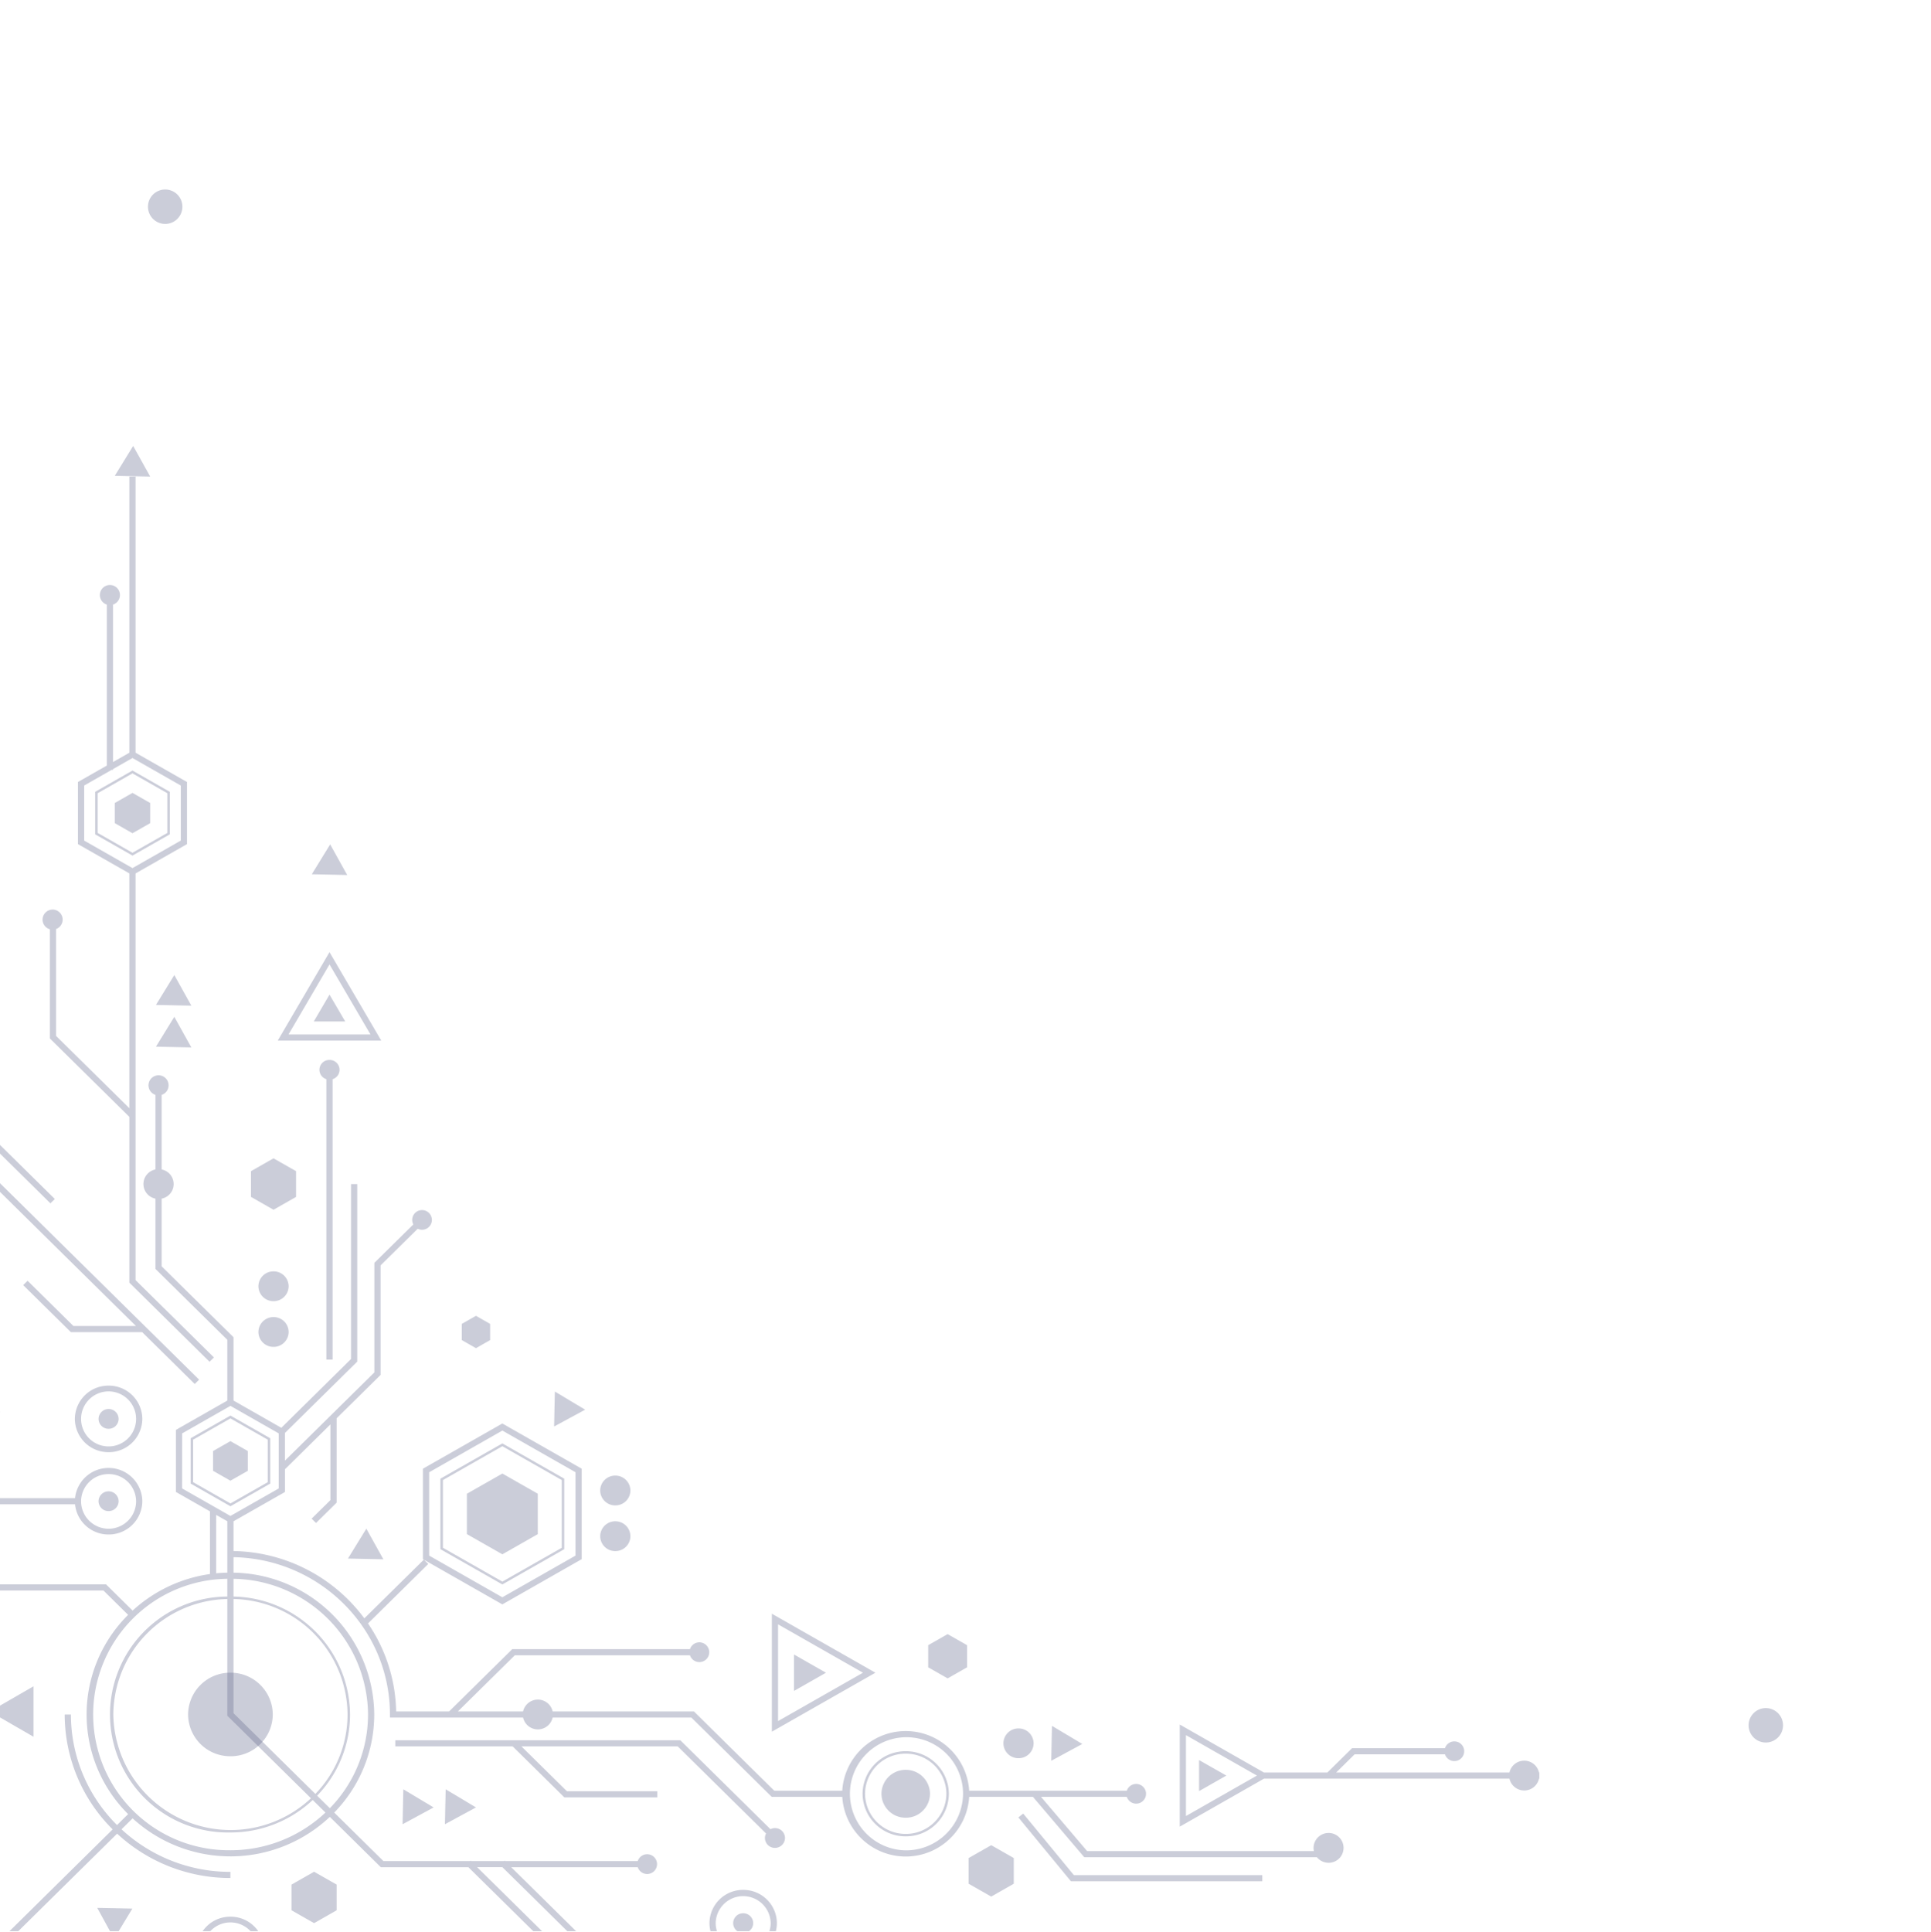 <svg xmlns="http://www.w3.org/2000/svg" xmlns:xlink="http://www.w3.org/1999/xlink" width="423.166" height="423.254" viewBox="0 0 423.166 423.254">
  <defs>
    <clipPath id="clip-path">
      <rect id="Rectangle_10830" data-name="Rectangle 10830" width="422.775" height="422.775" fill="rgba(93,97,134,0.32)"/>
    </clipPath>
    <clipPath id="clip-path-2">
      <rect id="Rectangle_10831" data-name="Rectangle 10831" width="423.166" height="423.166" fill="rgba(93,97,134,0.32)"/>
    </clipPath>
  </defs>
  <g id="Component_232_1" data-name="Component 232 – 1" transform="translate(0 0)">
    <g id="Group_54502" data-name="Group 54502" transform="translate(423.166 423.253) rotate(180)" style="mix-blend-mode: normal;isolation: isolate">
      <g id="Group_54471" data-name="Group 54471" transform="translate(32.427 41.436)">
        <path id="Path_60199" data-name="Path 60199" d="M0,3.772A3.772,3.772,0,1,1,3.771,7.544,3.772,3.772,0,0,1,0,3.772Z" transform="translate(350.768 332.75)" fill="rgba(93,97,134,0.32)"/>
        <path id="Path_60200" data-name="Path 60200" d="M0,3.772A3.772,3.772,0,1,1,3.772,7.544,3.771,3.771,0,0,1,0,3.772Z" transform="translate(0 0)" fill="rgba(93,97,134,0.32)"/>
      </g>
      <g id="Group_54485" data-name="Group 54485" transform="translate(0 0.087)">
        <g id="Group_54484" data-name="Group 54484" clip-path="url(#clip-path-2)">
          <g id="Group_54483" data-name="Group 54483" transform="translate(85.831 -12.285)">
            <g id="Group_54482" data-name="Group 54482" transform="translate(0 0)">
              <g id="Group_54481" data-name="Group 54481">
                <path id="Path_60256" data-name="Path 60256" d="M0,2.168A2.182,2.182,0,0,1,2.2,0a2.185,2.185,0,0,1,2.2,2.168A2.182,2.182,0,0,1,2.2,4.332,2.178,2.178,0,0,1,0,2.168Z" transform="translate(343.529 157.479)" fill="rgba(93,97,134,0.32)"/>
                <g id="Group_54479" data-name="Group 54479" transform="translate(329.994 54.893)">
                  <path id="Path_60257" data-name="Path 60257" d="M9.569,5.534,4.784,8.3,0,11.062V0L4.784,2.763Z" transform="translate(0 0)" fill="rgba(93,97,134,0.32)"/>
                </g>
                <path id="Path_60258" data-name="Path 60258" d="M0,2.168A2.181,2.181,0,0,1,2.2,0,2.179,2.179,0,0,1,4.392,2.167,2.18,2.18,0,0,1,2.2,4.331,2.18,2.18,0,0,1,0,2.168Z" transform="translate(284.642 6.016)" fill="rgba(93,97,134,0.32)"/>
                <g id="Group_54480" data-name="Group 54480">
                  <path id="Path_60259" data-name="Path 60259" d="M9.454,18.657A9.4,9.4,0,0,0,18.912,9.33,9.4,9.4,0,0,0,9.456,0,9.4,9.4,0,0,0,0,9.33,9.4,9.4,0,0,0,9.454,18.657Zm0-18.119A8.863,8.863,0,0,1,18.368,9.33a8.861,8.861,0,0,1-8.914,8.791A8.862,8.862,0,0,1,.544,9.33,8.863,8.863,0,0,1,9.456.537Z" transform="translate(129.397 33.072)" fill="rgba(93,97,134,0.32)"/>
                  <path id="Path_60260" data-name="Path 60260" d="M14.782,7.29A7.349,7.349,0,0,0,7.391,0,7.349,7.349,0,0,0,0,7.29a7.349,7.349,0,0,0,7.39,7.293A7.352,7.352,0,0,0,14.782,7.29Zm-13.42,0a6.029,6.029,0,0,1,12.058,0,6.029,6.029,0,0,1-12.058,0Z" transform="translate(306.149 117.251)" fill="rgba(93,97,134,0.32)"/>
                  <path id="Path_60261" data-name="Path 60261" d="M3.308,0A3.283,3.283,0,0,0,0,3.266,3.286,3.286,0,0,0,3.308,6.528,3.285,3.285,0,0,0,6.617,3.266,3.284,3.284,0,0,0,3.308,0Z" transform="translate(110.827 50.196)" fill="rgba(93,97,134,0.32)"/>
                  <path id="Path_60262" data-name="Path 60262" d="M3.311,33.815A3.289,3.289,0,0,0,6.62,30.548a3.241,3.241,0,0,0-.078-.7h49.7l10.1,11.88h-18.8a2.159,2.159,0,1,0,0,1.342H82.089a13.933,13.933,0,0,0,27.813,0h14.9L142.412,60.45h30.959a3.319,3.319,0,0,0,6.477,0h14.281l-12.471,12.3H143.279a2.165,2.165,0,1,0,0,1.344h38.942L196.055,60.45h11.614a35.285,35.285,0,0,0,6.182,19.3l-.019-.019-13.2,13.025.952.939L184.394,83.9,167,93.812v19.819l17.4,9.908,17.4-9.909,0-19.818-.2-.111,13.037-12.859A36.422,36.422,0,0,0,243.3,95.588v6.526l-11.266,6.418v4.977l-9.963,9.83V106.746l4.118-4.06-.962-.953-4.518,4.456v18.493l-9.634,9.5v24l-8.135,8.026a2.156,2.156,0,1,0,1.208,1.925,2.126,2.126,0,0,0-.245-.976l8.535-8.421v-24l19.6-19.334v6.064l-15.849,15.636v38.9h1.363V137.667l15.28-15.074L243.3,128.56v13.871l15.752,15.54v14.839a3.256,3.256,0,0,0,0,6.389v16.345a2.2,2.2,0,1,0,1.362,0V179.2a3.255,3.255,0,0,0,0-6.389v-15.4l-15.753-15.539V128.561l11.266-6.421V108.532l-7.46-4.25V90.549a31.611,31.611,0,0,0,16.95-8.008l5.823,5.744h24.489a2.165,2.165,0,1,0,.123-1.344H271.806L266.4,81.606a30.731,30.731,0,0,0,0-43.659l2.431-2.4a34.138,34.138,0,0,1,10.109,24.227H280.3A35.467,35.467,0,0,0,269.792,34.6l30.157-29.75a2.186,2.186,0,0,0,3.185-1.927,2.2,2.2,0,0,0-4.393,0,2.123,2.123,0,0,0,.245.976L268.813,33.664a36.448,36.448,0,0,0-24.83-9.717v1.344a35.07,35.07,0,0,1,23.867,9.324l-2.431,2.4a31.746,31.746,0,0,0-43.22.325L211.028,26.316h-19.19L168.074,2.875a2.122,2.122,0,0,0,.13-.708,2.2,2.2,0,0,0-4.392,0,2.182,2.182,0,0,0,2.2,2.168,2.213,2.213,0,0,0,1.237-.379l22.666,22.362h-5.533L160.652,2.912a2.129,2.129,0,0,0,.142-.746,2.2,2.2,0,0,0-4.391,0,2.2,2.2,0,0,0,3.4,1.81L182.45,26.317H154.72a2.167,2.167,0,1,0,0,1.343h29.092l.1.1.1-.1h7.26l.1.1.1-.1h18.992l10.773,10.627a30.76,30.76,0,0,0-8.77,21.488A31.324,31.324,0,0,0,243.3,90.852v3.393c-18.96-.361-34.276-15.678-34.275-34.468v-.672H179.849a3.319,3.319,0,0,0-6.478,0h-30.4L125.362,41.729H109.9a13.933,13.933,0,0,0-27.813,0H68.117L56.873,28.505H5.89a3.324,3.324,0,0,0-2.579-1.223,3.266,3.266,0,1,0,0,6.532Zm197.117,79.041-16.034,9.133-16.034-9.133V94.589l16.034-9.133,16.035,9.133Zm54.139,8.512L243.982,127.4,233.4,121.369V109.305l10.587-6.027,10.585,6.027Zm-7.459-17.861-2.446-1.393V90.852c.823-.017,1.64-.058,2.446-.136ZM244.661,59.5,226.334,41.417a25.721,25.721,0,0,1,43.314,18.36,25.511,25.511,0,0,1-24.986,25.3Zm-1.361.558V85.082a25.509,25.509,0,0,1-24.984-25.3,25.049,25.049,0,0,1,7.055-17.411Zm.682-30.027a29.742,29.742,0,1,1,.679,59.481V85.62a25.853,25.853,0,1,0-.68-51.7,26.3,26.3,0,0,0-18.033,7.119l-2.787-2.75A30.261,30.261,0,0,1,243.983,30.029ZM213.826,59.777a29.43,29.43,0,0,1,8.372-20.54l2.788,2.75a25.578,25.578,0,0,0-7.217,17.79A26.052,26.052,0,0,0,243.3,85.62v3.89A29.973,29.973,0,0,1,213.826,59.777ZM96,30.008A12.394,12.394,0,1,1,83.434,42.4,12.493,12.493,0,0,1,96,30.008Z" transform="translate(42.857 0)" fill="rgba(93,97,134,0.32)"/>
                  <path id="Path_60263" data-name="Path 60263" d="M3.31,6.531A3.288,3.288,0,0,0,6.62,3.266,3.289,3.289,0,0,0,3.31,0,3.289,3.289,0,0,0,0,3.266,3.287,3.287,0,0,0,3.31,6.531Z" transform="translate(274.085 150.341)" fill="rgba(93,97,134,0.32)"/>
                  <path id="Path_60264" data-name="Path 60264" d="M3.31,6.531A3.289,3.289,0,0,0,6.62,3.266,3.288,3.288,0,0,0,3.31,0,3.289,3.289,0,0,0,0,3.266,3.287,3.287,0,0,0,3.31,6.531Z" transform="translate(274.085 140.324)" fill="rgba(93,97,134,0.32)"/>
                  <path id="Path_60265" data-name="Path 60265" d="M3.309,0A3.286,3.286,0,0,0,0,3.264,3.288,3.288,0,0,0,3.309,6.531,3.288,3.288,0,0,0,6.619,3.264,3.287,3.287,0,0,0,3.309,0Z" transform="translate(199.187 105.591)" fill="rgba(93,97,134,0.32)"/>
                  <path id="Path_60266" data-name="Path 60266" d="M3.308,6.527A3.287,3.287,0,0,0,6.618,3.262,3.285,3.285,0,0,0,3.308,0,3.282,3.282,0,0,0,0,3.263,3.285,3.285,0,0,0,3.308,6.527Z" transform="translate(199.188 95.578)" fill="rgba(93,97,134,0.32)"/>
                  <path id="Path_60267" data-name="Path 60267" d="M4.393,2.165A2.179,2.179,0,0,0,2.2,0,2.181,2.181,0,0,0,0,2.165,2.182,2.182,0,0,0,2.2,4.333,2.181,2.181,0,0,0,4.393,2.165Z" transform="translate(311.342 122.375)" fill="rgba(93,97,134,0.32)"/>
                  <path id="Path_60268" data-name="Path 60268" d="M7.392,14.585A7.349,7.349,0,0,0,14.78,7.294,7.35,7.35,0,0,0,7.392,0,7.352,7.352,0,0,0,0,7.294,7.353,7.353,0,0,0,7.392,14.585Zm0-13.24A6,6,0,0,1,13.42,7.295a6.029,6.029,0,0,1-12.058,0A6,6,0,0,1,7.392,1.346Z" transform="translate(279.448 0.889)" fill="rgba(93,97,134,0.32)"/>
                  <path id="Path_60269" data-name="Path 60269" d="M0,7.291a7.349,7.349,0,0,0,7.391,7.291,7.349,7.349,0,0,0,7.391-7.291A7.349,7.349,0,0,0,7.391,0,7.349,7.349,0,0,0,0,7.291ZM7.392,1.343a6,6,0,0,1,6.027,5.948,6.029,6.029,0,0,1-12.056,0A6,6,0,0,1,7.392,1.343Z" transform="translate(338.334 152.355)" fill="rgba(93,97,134,0.32)"/>
                  <path id="Path_60270" data-name="Path 60270" d="M7.389,14.581A7.348,7.348,0,0,0,14.78,7.291,7.349,7.349,0,0,0,7.389,0,7.347,7.347,0,0,0,0,7.291,7.348,7.348,0,0,0,7.389,14.581Zm0-13.239a6,6,0,0,1,6.029,5.948,6.029,6.029,0,0,1-12.056,0A6,6,0,0,1,7.389,1.343Z" transform="translate(167.082 6.763)" fill="rgba(93,97,134,0.32)"/>
                  <path id="Path_60271" data-name="Path 60271" d="M2.2,4.335A2.181,2.181,0,0,0,4.392,2.168,2.183,2.183,0,0,0,2.195,0,2.182,2.182,0,0,0,0,2.168,2.182,2.182,0,0,0,2.2,4.335Z" transform="translate(172.276 11.886)" fill="rgba(93,97,134,0.32)"/>
                  <path id="Path_60272" data-name="Path 60272" d="M2.195,0A2.177,2.177,0,0,0,0,2.167,2.181,2.181,0,0,0,2.195,4.334a2.182,2.182,0,0,0,2.2-2.167A2.181,2.181,0,0,0,2.195,0Z" transform="translate(311.345 104.339)" fill="rgba(93,97,134,0.32)"/>
                  <path id="Path_60273" data-name="Path 60273" d="M2.2,4.335a2.2,2.2,0,0,0,.989-.242l19.758,19.49H85.4V22.24H59.685L48.361,11.067H27.992v1.344H47.8l9.962,9.829H23.509L4.15,3.143A2.125,2.125,0,0,0,4.4,2.166,2.181,2.181,0,0,0,2.2,0,2.184,2.184,0,0,0,0,2.167,2.183,2.183,0,0,0,2.2,4.335Z" transform="translate(165.308 30.548)" fill="rgba(93,97,134,0.32)"/>
                  <path id="Path_60274" data-name="Path 60274" d="M28.257,25.82a2.2,2.2,0,0,0-.917.2L.962,0,0,.953,26.344,26.94a2.119,2.119,0,0,0-.285,1.047,2.2,2.2,0,1,0,2.2-2.167Z" transform="translate(325.323 171.776)" fill="rgba(93,97,134,0.32)"/>
                  <path id="Path_60275" data-name="Path 60275" d="M35.952,94.765V70.847L18.526,53.657V17.327L.963,0,0,.95,17.165,17.883v89.124L5.9,113.426v13.611l11.266,6.417v60.511h1.362V133.453l3.586-2.042v34.5a2.2,2.2,0,1,0,1.361,0V130.636l6.322-3.6,0-13.611-11.266-6.419V55.557L34.591,71.4V94.815a2.2,2.2,0,1,0,1.361-.05Zm-7.519,31.5-6.027,3.432h-.294v.168l-4.266,2.429L7.26,126.26V114.2l10.585-6.031L28.432,114.2Z" transform="translate(290.456 137.064)" fill="rgba(93,97,134,0.32)"/>
                  <path id="Path_60276" data-name="Path 60276" d="M1.867,3.355,3.733,6.71,5.746,3.437,7.757.165,3.879.082,0,0Z" transform="translate(295.403 215.092)" fill="rgba(93,97,134,0.32)"/>
                  <path id="Path_60277" data-name="Path 60277" d="M0,3.682,3.318,5.666,6.633,7.651l.085-3.826L6.8,0,3.4,1.84Z" transform="translate(100.165 49.635)" fill="rgba(93,97,134,0.32)"/>
                  <path id="Path_60278" data-name="Path 60278" d="M0,3.683,3.319,5.667,6.636,7.654,6.72,3.826,6.8,0,3.4,1.841Z" transform="translate(209.105 122.882)" fill="rgba(93,97,134,0.32)"/>
                  <path id="Path_60279" data-name="Path 60279" d="M.167,0,.085,3.827,0,7.653,3.4,5.81l3.4-1.84L3.485,1.986Z" transform="translate(337.323 118.548)" fill="rgba(93,97,134,0.32)"/>
                  <path id="Path_60280" data-name="Path 60280" d="M3.733,6.713,5.747,3.44,7.759.165,3.88.084,0,0,1.868,3.356Z" transform="translate(253.322 93.781)" fill="rgba(93,97,134,0.32)"/>
                  <path id="Path_60281" data-name="Path 60281" d="M0,0,1.867,3.357,3.733,6.711,5.746,3.44,7.759.166,3.879.085Z" transform="translate(261.248 243.719)" fill="rgba(93,97,134,0.32)"/>
                  <path id="Path_60282" data-name="Path 60282" d="M0,0,1.868,3.356,3.733,6.711,5.746,3.438,7.759.164,3.88.082Z" transform="translate(304.422 331.028)" fill="rgba(93,97,134,0.32)"/>
                  <path id="Path_60283" data-name="Path 60283" d="M5.744,3.438,7.757.166,3.879.084,0,0,1.867,3.354,3.733,6.712Z" transform="translate(295.403 205.938)" fill="rgba(93,97,134,0.32)"/>
                  <path id="Path_60284" data-name="Path 60284" d="M0,4.659v9.317l8.18,4.661,8.178-4.661V4.659L8.18,0Zm15.814,9.006L8.18,18.015.544,13.665l0-8.7L8.18.621,15.815,4.97Z" transform="translate(300.122 247.976)" fill="rgba(93,97,134,0.32)"/>
                  <path id="Path_60285" data-name="Path 60285" d="M.135,7.649,0,7.725V23.179l13.566,7.728L27,23.257l.138-.077V7.726L13.566,0ZM26.588,22.872,13.566,30.287.544,22.872V8.037L13.566.619,26.588,8.038Z" transform="translate(213.685 88.269)" fill="rgba(93,97,134,0.32)"/>
                  <path id="Path_60286" data-name="Path 60286" d="M9.888,8.451V2.817L4.945,0,0,2.817V8.451l4.944,2.816Z" transform="translate(263.565 14.054)" fill="rgba(93,97,134,0.32)"/>
                  <path id="Path_60287" data-name="Path 60287" d="M0,1.772V5.315L3.112,7.089l3.11-1.774V1.772L3.112,0Z" transform="translate(229.923 140.045)" fill="rgba(93,97,134,0.32)"/>
                  <path id="Path_60288" data-name="Path 60288" d="M0,2.424v4.85L4.258,9.7,8.516,7.275V2.424L4.258,0Z" transform="translate(125.411 67.687)" fill="rgba(93,97,134,0.32)"/>
                  <path id="Path_60289" data-name="Path 60289" d="M0,14.9,8.723,19.87,17.444,14.9V4.967L8.724,0,0,4.967ZM.545,5.278,8.723.62,16.9,5.278V14.59L8.723,19.248.545,14.59Z" transform="translate(278.116 105.402)" fill="rgba(93,97,134,0.32)"/>
                  <path id="Path_60290" data-name="Path 60290" d="M1.515,0V61.442A2.157,2.157,0,0,0,2.2,65.659a2.157,2.157,0,0,0,.68-4.217V0Z" transform="translate(262.932 137.538)" fill="rgba(93,97,134,0.32)"/>
                  <path id="Path_60291" data-name="Path 60291" d="M0,3.4,2.985,5.1,5.968,6.8V0L2.985,1.7Z" transform="translate(68.596 42.989)" fill="rgba(93,97,134,0.32)"/>
                  <path id="Path_60292" data-name="Path 60292" d="M0,.948,52.365,52.606a2.124,2.124,0,0,0-.341,1.148,2.206,2.206,0,1,0,1.392-2.011L13.845,12.706h13.7l10.046,9.911.963-.951-10.445-10.3-15.629,0L.964,0Z" transform="translate(293.701 132.194)" fill="rgba(93,97,134,0.32)"/>
                  <path id="Path_60293" data-name="Path 60293" d="M6.719,3.828,6.8,0,3.4,1.845,0,3.686,3.317,5.673,6.634,7.655Z" transform="translate(233.034 35.726)" fill="rgba(93,97,134,0.32)"/>
                  <path id="Path_60294" data-name="Path 60294" d="M6.72,3.827,6.8,0,3.4,1.843,0,3.685,3.318,5.669,6.635,7.654Z" transform="translate(242.313 35.727)" fill="rgba(93,97,134,0.32)"/>
                  <path id="Path_60295" data-name="Path 60295" d="M7.7,6.76,5.849,3.38,4,0,2,3.3l-2,3.3,3.852.081Z" transform="translate(308.33 1.422)" fill="rgba(93,97,134,0.32)"/>
                  <path id="Path_60296" data-name="Path 60296" d="M7.7,6.761,5.849,3.381,4,0,2,3.3l-2,3.3,3.852.085Z" transform="translate(308.329 10.642)" fill="rgba(93,97,134,0.32)"/>
                  <path id="Path_60297" data-name="Path 60297" d="M.07,11.858a3.319,3.319,0,0,0,6.479,0l37.973,0-4.047,3.992h-19.8a2.159,2.159,0,1,0,0,1.343H41.041l5.41-5.336H60.343L78.8,22.372V0L60.337,10.516H6.549a3.32,3.32,0,0,0-6.479,0H0v1.342ZM77.44,2.329v17.72L61.887,11.188Z" transform="translate(0 35.201)" fill="rgba(93,97,134,0.32)"/>
                  <path id="Path_60298" data-name="Path 60298" d="M52.394,14.837l1.058-.848L41.937,0,0,0V1.344H41.287Z" transform="translate(60.715 23.234)" fill="rgba(93,97,134,0.32)"/>
                  <path id="Path_60299" data-name="Path 60299" d="M14.747,6.619A7.361,7.361,0,0,0,7.392,0,7.35,7.35,0,0,0,0,7.29a7.394,7.394,0,0,0,14.747.672H51.609a2.169,2.169,0,1,0-.031-1.343ZM7.392,13.238A6,6,0,0,1,1.363,7.29a6.029,6.029,0,0,1,12.058,0A6,6,0,0,1,7.392,13.238Z" transform="translate(306.148 99.215)" fill="rgba(93,97,134,0.32)"/>
                  <path id="Path_60300" data-name="Path 60300" d="M0,2.816V8.448l4.943,2.817L9.889,8.448V2.816L4.944,0Z" transform="translate(272.451 170.375)" fill="rgba(93,97,134,0.32)"/>
                  <path id="Path_60301" data-name="Path 60301" d="M4.945,11.266,9.89,8.449l0-5.633L4.945,0,0,2.817V8.449Z" transform="translate(115.175 19.873)" fill="rgba(93,97,134,0.32)"/>
                  <path id="Path_60302" data-name="Path 60302" d="M22.689,25.845V0L0,12.922ZM21.327,12.923V23.517L2.726,12.922l18.6-10.595Z" transform="translate(145.499 56.008)" fill="rgba(93,97,134,0.32)"/>
                  <path id="Path_60303" data-name="Path 60303" d="M11.34,19.376,22.68,0H0Zm0-2.689L2.359,1.342H20.32Z" transform="translate(253.788 207.442)" fill="rgba(93,97,134,0.32)"/>
                </g>
                <path id="Path_60304" data-name="Path 60304" d="M0,5.245A5.28,5.28,0,0,1,5.318,0a5.282,5.282,0,0,1,5.317,5.245A5.283,5.283,0,0,1,5.318,10.49,5.282,5.282,0,0,1,0,5.245Z" transform="translate(133.535 37.157)" fill="rgba(93,97,134,0.32)"/>
                <path id="Path_60305" data-name="Path 60305" d="M0,9.153A9.218,9.218,0,0,1,9.279,0a9.215,9.215,0,0,1,9.277,9.153,9.216,9.216,0,0,1-9.277,9.154A9.217,9.217,0,0,1,0,9.153Z" transform="translate(277.561 50.625)" fill="rgba(93,97,134,0.32)"/>
                <path id="Path_60306" data-name="Path 60306" d="M0,2.208,3.88,0,7.758,2.208v4.42L3.88,8.838,0,6.628Z" transform="translate(304.422 252.875)" fill="rgba(93,97,134,0.32)"/>
                <path id="Path_60307" data-name="Path 60307" d="M0,4.425,7.769,0l7.77,4.425v8.853L7.769,17.7,0,13.277Z" transform="translate(219.481 94.871)" fill="rgba(93,97,134,0.32)"/>
                <path id="Path_60308" data-name="Path 60308" d="M0,2.167,3.808,0,7.615,2.168V6.5L3.808,8.669,0,6.5Z" transform="translate(283.032 111.003)" fill="rgba(93,97,134,0.32)"/>
                <path id="Path_60309" data-name="Path 60309" d="M0,3.989,3.5,1.994,7,0V7.978l-3.5-2Z" transform="translate(156.331 64.941)" fill="rgba(93,97,134,0.32)"/>
                <path id="Path_60310" data-name="Path 60310" d="M3.447,5.89,1.722,2.946,0,0H6.894L5.17,2.946Z" transform="translate(261.681 211.622)" fill="rgba(93,97,134,0.32)"/>
              </g>
            </g>
          </g>
        </g>
      </g>
    </g>
  </g>
</svg>
